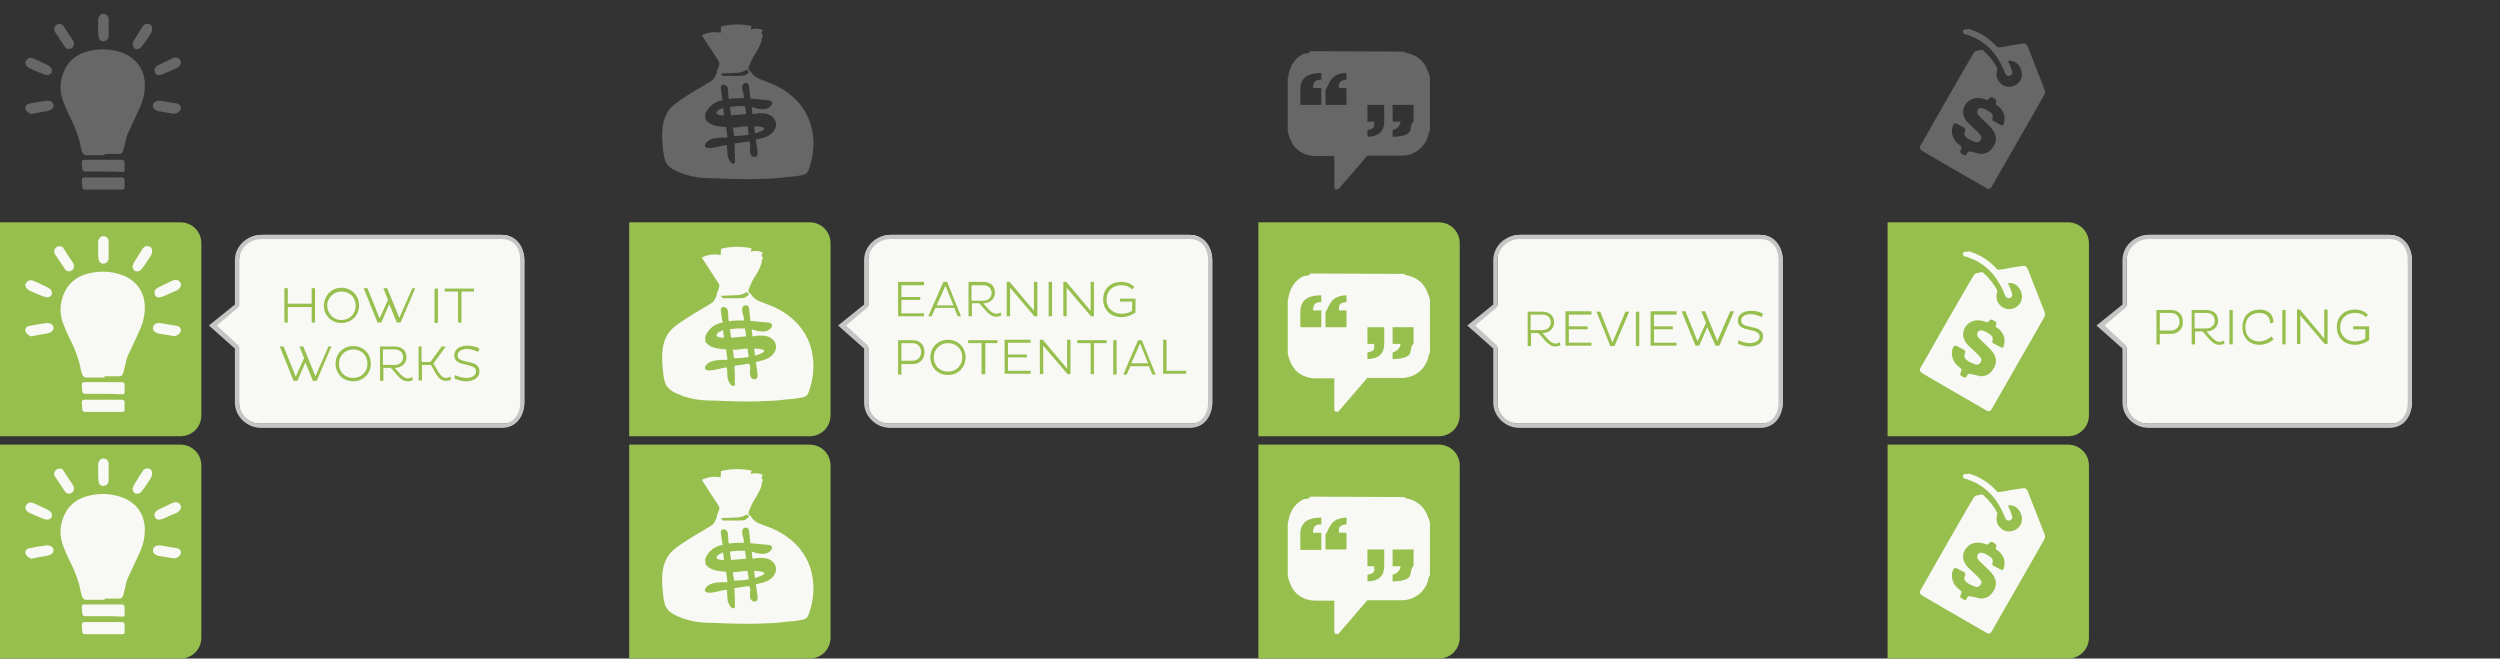 <?xml version="1.0" encoding="utf-8"?>
<!-- Generator: Adobe Illustrator 18.1.1, SVG Export Plug-In . SVG Version: 6.00 Build 0)  -->
<svg version="1.1" xmlns="http://www.w3.org/2000/svg" xmlns:xlink="http://www.w3.org/1999/xlink" x="0px" y="0px" width="596px"
	 height="157px" viewBox="0 0 596 157" enable-background="new 0 0 596 157" xml:space="preserve">
<rect x="0" y="0" width="596" height="157" fill="#333333" stroke="none"/>
<g id="_x3C_Layer_x3E_">
</g>
<g id="Back_Back_Lock">
</g>
<g id="Layer_1">
</g>
<g id="Menu">
	<g>
		<rect opacity="0" fill="#676767" width="146" height="51"/>
		<rect x="150" opacity="0" fill="#676767" width="146" height="51"/>
		<rect x="300" opacity="0" fill="#676767" width="146" height="51"/>
		<rect x="450" opacity="0" fill="#676767" width="146" height="51"/>
		<g id="_x38_ZUheL_12_">
			<g>
				<path fill="#676767" d="M468.6,7c0.2,0,0.3,0,0.5,0c0.1,0,0.2-0.1,0.3-0.1c2.6,0.8,4.9,2.2,6.7,4.3c0.1,0.1,0.3,0.1,0.5,0.1
					c1-0.1,1.9-0.3,2.9-0.5c0.9-0.1,1.8-0.3,2.7-0.4c0.6-0.1,0.9,0.1,1.2,0.7c0.1,0.2,0.1,0.3,0.2,0.5c1.3,3.2,2.5,6.5,3.8,9.7
					c0.2,0.5,0.2,0.9-0.1,1.4c-1.1,1.9-2.2,3.9-3.3,5.8c-3,5.2-6,10.5-9,15.7c-0.2,0.3-0.4,0.8-0.7,0.8c-0.1,0-0.3,0-0.4,0
					c-0.2,0-0.4-0.2-0.6-0.3c-3.5-2-6.9-4-10.4-6c-1.5-0.9-3.1-1.8-4.6-2.7c-0.6-0.4-0.8-0.8-0.4-1.4c1.1-1.9,2.2-3.8,3.3-5.8
					c1.8-3.2,3.7-6.4,5.5-9.6c1.3-2.2,2.5-4.4,3.8-6.5c0.2-0.3,0.4-0.5,0.8-0.6c0.3,0,0.6-0.1,0.9-0.2c0.3,0,0.5,0,0.7,0.2
					c1.3,1.2,2.4,2.5,3.2,4.1c0.1,0.1,0.1,0.3,0,0.5c-0.4,1.5,0.1,2.8,1.4,3.6c1.5,0.9,3.6,0.2,4.3-1.4c0.6-1.4,0-3.1-1.2-4
					c-0.6-0.4-1.2-0.5-1.9-0.4c0.1,0.3,0.2,0.5,0.3,0.7c0.3,0.6,0.5,1.3,0.7,1.9c0.2,0.5-0.3,1-0.8,1c-0.4,0-0.7-0.2-0.9-0.7
					c-0.5-1.3-1.1-2.5-1.9-3.7c-1.3-2-3.1-3.6-5.3-4.7c-0.6-0.3-1.3-0.5-2-0.8c-0.3-0.1-0.6,0-0.7-0.3C467.8,7.5,468,7,468.6,7z
					 M472.1,36.7C472.1,36.6,472.1,36.6,472.1,36.7c1.2,0,2.1-0.4,2.8-1.3c1.1-1.4,1.3-2.9,0.2-4.4c-0.5-0.7-1.2-1.3-1.9-2
					c-0.5-0.5-1.1-1-1.6-1.6c-0.3-0.4-0.3-0.8-0.1-1.2c0.2-0.4,0.6-0.5,1.1-0.4c0.7,0.2,1.2,0.5,1.8,0.9c0.6,0.4,0.8,0.9,0.6,1.6
					c-0.1,0.3,0,0.5,0.3,0.6c0.6,0.3,1.1,0.6,1.7,0.9c0.3,0.2,0.7,0,0.7-0.3c0.1-0.5,0.2-1,0.2-1.4c-0.1-1.2-0.7-2.2-1.7-2.9
					c-0.5-0.3-0.5-0.4-0.3-0.9c0.1-0.3,0-0.5-0.3-0.7c-0.4-0.2-0.7-0.6-1.2-0.3c0,0-0.1,0.1-0.1,0.1c-0.4,0.5-0.5,0.5-1,0.3
					c-0.8-0.3-1.6-0.4-2.4-0.3c-1.7,0.3-3,1.8-2.9,3.5c0.1,1,0.6,1.8,1.2,2.4c0.7,0.7,1.5,1.4,2.2,2.1c0.3,0.3,0.6,0.6,0.8,0.9
					c0.3,0.4,0.2,0.8-0.1,1.2c-0.3,0.4-0.7,0.5-1.1,0.4c-0.5-0.2-1.1-0.4-1.6-0.7c-1.1-0.6-1.3-1.2-0.9-2.1c0.1-0.3,0-0.5-0.3-0.7
					c-0.6-0.3-1.1-0.6-1.7-0.9c-0.4-0.2-0.7-0.1-0.9,0.4c-0.5,1.2-0.3,2.4,0.4,3.5c0.3,0.5,0.8,0.9,1.3,1.3c0.4,0.3,0.4,0.5,0.2,0.9
					c-0.3,0.7-0.3,0.8,0.4,1.2c0,0,0.1,0,0.1,0.1c0.5,0.2,0.7,0.2,0.9-0.3c0.3-0.5,0.4-0.6,1-0.4C470.9,36.4,471.5,36.5,472.1,36.7z
					"/>
			</g>
		</g>
		<g id="rIVfB7_7_">
			<g>
				<path fill="#676767" d="M25,37c-2,0-3,0-4.4,0c-0.6,0-0.9-0.4-1.1-1c-0.3-0.9-0.4-2-0.7-2.9c-0.3-1-0.7-2.1-1.1-3.1
					c-0.8-1.8-1.8-3.6-2.5-5.5c-0.8-1.9-1-3.9-0.5-5.9c0.8-3.2,2.8-5.4,6-6.3c2.9-0.8,5.7-0.7,8.5,0.3c3.7,1.4,5.6,4.6,5.3,8.5
					c-0.1,1.9-0.7,3.7-1.6,5.5c-0.8,1.8-1.7,3.6-2.5,5.4c-0.4,1-0.5,2-0.8,3.1c-0.1,0.2-0.1,0.4-0.2,0.7c-0.2,0.6-0.3,0.9-1,0.9
					c-1.3,0-2.7,0-3.7,0C25,36.6,25,37,25,37z"/>
				<path fill="#676767" d="M25,40.9c-2,0-3.1,0-4.5,0c-0.6,0-0.8-0.1-0.9-0.7c0-0.4-0.1-0.9-0.1-1.3c0-0.7,0.1-0.8,0.8-0.8
					c2.2,0,4.3,0,6.5,0c0.7,0,1.5,0,2.2,0c0.5,0,0.7,0.2,0.7,0.7c0,0.5,0,1,0,1.5c0,0.5,0,0.7-0.5,0.7C27.7,40.9,26,40.9,25,40.9
					C25,40.9,25,40.9,25,40.9z"/>
				<path fill="#676767" d="M25,45.2c-2,0-3.1,0-4.5,0c-0.6,0-0.9-0.1-0.9-0.8c0-0.5-0.1-0.9-0.1-1.4c0-0.5,0.2-0.7,0.7-0.7
					c2.9,0,5.9,0,8.8,0c0.5,0,0.7,0.2,0.7,0.7c0,0.5,0,0.9,0,1.4c0,0.6,0,0.8-0.6,0.8C27.7,45.2,26,45.2,25,45.2
					C25,45.2,25,45.2,25,45.2z"/>
				<path fill="#676767" d="M31.6,10.5c0.1-0.3,0.2-0.7,0.4-1c0.7-1.1,1.3-2.1,2-3.2c0.4-0.6,1.1-0.8,1.7-0.5
					c0.5,0.2,0.7,0.9,0.5,1.6c-0.1,0.2-0.1,0.3-0.2,0.5c-0.7,1.1-1.4,2.2-2.2,3.2c-0.3,0.5-1,0.7-1.4,0.6
					C32,11.6,31.6,11.1,31.6,10.5z"/>
				<path fill="#676767" d="M14.2,5.7c0.5,0,0.8,0.2,1,0.6c0.7,1.1,1.4,2.2,2.1,3.2c0.5,0.7,0.4,1.5-0.1,1.9
					c-0.5,0.4-1.3,0.4-1.7-0.2c-0.8-1.2-1.6-2.4-2.4-3.6C12.6,6.8,13.2,5.7,14.2,5.7z"/>
				<path fill="#676767" d="M38.1,24c1.1,0.2,2.3,0.4,3.5,0.6c0.2,0,0.5,0.1,0.7,0.1c0.9,0.3,1.1,1.1,0.5,1.8
					c-0.4,0.4-0.9,0.7-1.5,0.6c-1.2-0.2-2.4-0.4-3.6-0.6c-0.1,0-0.2,0-0.2-0.1c-0.7-0.2-1.2-0.8-1-1.4C36.6,24.4,37.1,24,38.1,24z"
					/>
				<path fill="#676767" d="M7.4,27.2c-0.3-0.2-0.7-0.3-1-0.7c-0.7-0.7-0.3-1.7,0.6-1.8c1.4-0.3,2.7-0.5,4.1-0.7
					c0.4,0,0.9,0.1,1.2,0.3c0.7,0.5,0.6,1.5-0.2,1.9c-0.3,0.1-0.6,0.2-0.9,0.3C10,26.7,8.8,26.9,7.4,27.2z"/>
				<path fill="#676767" d="M11.2,17.9c-0.3-0.1-0.5-0.1-0.8-0.2c-1.1-0.4-2.2-0.9-3.3-1.4c-0.3-0.1-0.5-0.3-0.7-0.5
					c-0.3-0.4-0.5-0.8-0.2-1.3c0.3-0.5,0.7-0.7,1.2-0.7c0.2,0,0.5,0.1,0.7,0.2c1.1,0.5,2.3,1,3.4,1.6c0.8,0.4,1,1,0.8,1.7
					C12.1,17.7,11.8,17.8,11.2,17.9z"/>
				<path fill="#676767" d="M38,17.9c-0.4,0-0.8-0.1-1-0.5c-0.2-0.5-0.3-0.9,0.1-1.4c0.2-0.2,0.4-0.4,0.7-0.5
					c1.1-0.5,2.2-1.1,3.3-1.6c0.5-0.2,1.1-0.3,1.6,0.1c0.6,0.5,0.6,1.2,0,1.8c-0.2,0.2-0.4,0.4-0.7,0.5c-1.1,0.5-2.1,0.9-3.2,1.4
					C38.6,17.8,38.3,17.8,38,17.9z"/>
				<path fill="#676767" d="M23.4,7c0-1,0-1.5,0-2.2c0-0.8,0.5-1.5,1.2-1.5c0.7,0,1.2,0.4,1.3,1.2c0,1.4,0,2.7,0,4
					c0,0.5-0.2,1-0.7,1.2c-0.8,0.4-1.6,0-1.7-1C23.4,8.2,23.4,7,23.4,7C23.4,7,23.4,7,23.4,7z"/>
			</g>
		</g>
		<g>
			<path fill="#676767" d="M179.8,30.1c0.8,0,1.4,0.1,1.9,0.2c0.3,0.1,0.5,0.2,0.5,0.4c0,0.2-0.5,0.5-1.3,0.8
				c-0.3,0.1-0.6,0.2-0.9,0.3L179.8,30.1z"/>
			<path fill="#676767" d="M178.2,30.1l0.3,2c-0.4,0.1-0.9,0.1-1.3,0.2c-0.8,0.1-1.5,0.1-2.2,0.1l-0.3-2c0.5,0,1,0,1.5-0.1
				C176.9,30.2,177.6,30.1,178.2,30.1z"/>
			<path fill="#676767" d="M176.7,27.3c-0.9,0.1-1.7,0.1-2.4,0.2l-0.3-2c0.2,0,0.5-0.1,0.8-0.1c0.6-0.1,1.1-0.1,1.7-0.1
				c0.4,0,0.7,0,1.1,0l0.3,1.9c-0.1,0-0.1,0-0.2,0L176.7,27.3z"/>
			<path fill="#676767" d="M173.3,32.8C173.3,32.8,173.3,32.8,173.3,32.8c-0.1,0-0.2,0-0.4,0C173.1,32.8,173.2,32.8,173.3,32.8z"/>
			<path fill="#676767" d="M172.3,27.5c-0.9,0-1.4-0.2-1.5-0.6c0-0.1,0.1-0.3,0.3-0.5c0.3-0.3,0.8-0.5,1.3-0.7l0.2,1.8
				C172.6,27.5,172.4,27.5,172.3,27.5z"/>
			<path fill="#676767" d="M170.8,17.1c0.2-0.4,0.4-0.8,0.5-1.2c0.1-0.3,0.2-0.5,0.2-0.8c0-0.3-0.2-0.5-0.3-0.7c-1.3-2-2.6-4-3.9-6
				c1.4-0.7,3-0.9,4.5-0.6c0-0.5,0.1-1,0.1-1.5c2.4-0.6,4.9-0.6,7.3-0.1c-0.1,0.2-0.2,0.5-0.2,0.8c0.9-0.3,2-0.2,2.9,0.2
				c-0.2,0-0.4,0.8-0.3,0.9c0.1,0.2,0.2,0.3,0.4,0.3c-0.4,0.3-0.4,1-0.5,1.5c-0.2,0.7-0.6,1.4-0.9,2c-0.6,1-1.3,2-1.7,3.1
				c-0.3,0.8-0.9,1.5,0.1,2.2v0l-0.4,0.1c0,0-0.1-0.1-0.1-0.1c-0.2-0.4-0.3-0.6-0.6-0.5c-0.3,0.2-1,0.5-1.5,0.6
				c-0.6,0.1-4.2,0.2-4.2,0.2s-0.3,0-0.4,0.2L170.8,17.1z"/>
			<path fill="#676767" d="M169.3,33.3c-1.3,0.6-1.8,1.9-0.4,2c1.3,0.1,2.9-0.6,4.4-0.7c0,0.4,0.1,1.2,0.1,1.7c0,0.1,0,0.1,0,0.1
				c0,0.3,0.1,0.6,0.1,0.9c0.1,0.4,0.9,2.4,1.7,1.5c0,0,0,0,0,0c0,0,0,0,0,0c0-0.3,0-0.5,0-0.8c0,0,0,0,0,0c-0.1-0.1,0-0.5,0-0.6
				c0-0.1,0-0.2,0-0.3c0-0.3-0.1-2.9-0.1-2.9c1.2-0.2,2.3-0.3,3.5-0.5c0.3,0.5,0.3,1,0.2,1.6c0,0.5-0.1,1.1,0.2,1.6
				c0.3,0.5,1,0.7,1.4,0.3c0.3-0.3,0.2-0.7,0.2-1.1c-0.1-0.9-0.3-1.9-0.4-2.8c1.2-0.3,2.4-0.5,3.4-1.2c1-0.7,1.7-2,1.3-3.1
				c-0.3-1-1.3-1.7-2.3-1.9c-1-0.2-2.1-0.1-3.2,0.1c-0.1-0.6-0.1-1.2-0.2-1.7c1.5,0.5,3.4,1,4.5-0.2c0.3-0.3,0.5-0.7,0.3-1
				c-0.2-0.3-0.6-0.4-0.9-0.4c-1.4-0.1-2.8-0.3-4.2-0.4c-0.1-0.9-0.2-1.8-0.3-2.7c0-0.3-0.1-0.7-0.4-0.9c-0.4-0.3-1.1,0-1.2,0.5
				c-0.2,0.5,0,1,0.1,1.5c0.2,0.5,0.3,1,0.2,1.5c-1.2,0-2.4,0-3.5,0.2c-0.2-0.4-0.2-1-0.2-1.5c0-0.5,0-1.1-0.3-1.5
				c-0.3-0.4-1-0.6-1.3-0.2c-0.2,0.3-0.2,0.6-0.1,0.9c0.1,0.9,0.2,1.8,0.4,2.6c-1.5,0.2-2.9,1.1-3.7,2.4c-0.2,0.3-0.4,0.7-0.5,1.1
				c0,0.4,0.1,0.7,0.1,1.1c0.2,0.3,0.5,0.6,0.8,0.8c1.2,0.8,2.7,0.9,4.1,1c0,0,0.2,1.4,0.2,1.5c0.1,0.3,0.1,0.7,0.1,1
				c-0.1,0-0.2,0-0.4,0C171.7,32.8,170.4,32.8,169.3,33.3z M167.5,42.4c-0.6-0.1-1.2-0.1-1.7-0.2c-0.7-0.1-1.4-0.3-2.1-0.5
				c-0.3-0.1-0.7-0.2-1-0.3c-0.3-0.1-0.7-0.4-1-0.4c-1.4-0.6-2.7-1.4-3.2-2.9c-0.2-0.7-0.3-1.4-0.4-2.1c-0.3-2.8-0.6-6.2,0.8-8.8
				c0.7-1.4,1.9-2.4,3.1-3.2c2.3-1.6,4.7-3,7.1-4.4c0.3-0.2,0.8-0.5,1-0.7c0.2-0.3,0.3-0.6,0.5-0.9c0.1-0.3,0.3-0.6,0.4-1l0.9,0.4
				c0,0,0,0.1,0,0.1c0.1,0.3,0.3,0.5,0.4,0.6c0.1,0,0.6,0,1.3,0c0.7,0,1.6,0,2.4,0c1.6,0,1.8-0.2,2.1-0.5c0.3-0.2,0.6-0.3,0.5-0.6
				l0.3-0.1c0.3,0.6,0.7,1,1.2,1.4c0.8,0.6,1.8,0.8,2.7,1.2c4.9,1.7,9,5.2,10.5,10.3c0.9,3.1,0.8,6.4-0.1,9.4
				c-0.2,0.6-0.4,1.5-0.8,2c-0.5,0.5-1.3,0.6-2,0.7c-0.9,0.2-1.8,0.2-2.7,0.3c-1.7,0.2-3.3,0.4-5,0.4c-3.4,0.2-6.7,0.1-10.1,0
				c-0.7,0-1.5-0.1-2.2-0.1C169.3,42.5,168.4,42.5,167.5,42.4z"/>
		</g>
		<path fill="#676767" d="M315,25v-4h-2c0.1-2,1-1.9,2-2v-1.6c-1,0-2.6,0.1-3.7,0.9c-1,0.8-1.3,1.9-1.3,2.9V25H315z M321,17.4
			c-4,0.1-4,2.7-5,4V25h5v-4h-1.8c0-1-0.2-1.8,1.8-2V17.4z M325.8,37.3c-2.3,2.7-4.5,5.2-6.8,7.9c-0.1,0-0.1-0.1-0.2-0.1h0
			c-0.1,0-0.2,0.1-0.3,0.1c-0.3-0.2-0.4-0.3-0.4-0.6c0-2.3,0-4.7,0-7c0-0.1,0-0.3,0-0.4c-1,0-2.6,0-4,0c-0.6,0-1.1,0-1.7-0.1
			c-2.7-0.5-4.3-2.1-5.1-4.7c-0.1-0.4-0.3-0.8-0.3-1.2V18.5c0-0.1,0.1-0.1,0.1-0.2c0.3-2.3,1.4-4.3,3.5-5.4c0.6-0.3,1.4,0.1,2-0.9
			h-0.2c0,0,0.1,0.2,0.1,0.2c10.2,0,12.2,0.1,22.3,0.1c0,0,0.1,0.1,0.1,0.1c0,0,0.1,0.1,0.1,0.1c0,0,0.1,0.1,0.1,0.1
			c0.1,0,0.1,0,0.2,0c2.4,0.5,4.1,1.8,5,4.1c0.2,0.6,0.6,1.3,0.6,1.9V31c0,0.2-0.2,0.4-0.3,0.7c-0.5,3.1-3.2,5.4-6.4,5.4
			c-5.4,0-2.6,0-8.1,0C326.1,37,325.9,37.1,325.8,37.3z M326,32.6c4-0.1,4-2.7,4-4V25h-4v4h1.6c0,1,0.4,1.7-1.6,2V32.6z M332,31v1.6
			c1,0,2.7-0.1,3.7-0.8c1-0.8,0.3-1.9,1.3-2.9V25h-5v4h1.9C333.8,30,333,30.8,332,31z"/>
		<rect y="53" opacity="0" fill="#676767" width="146" height="51"/>
		<rect x="150" y="53" opacity="0" fill="#676767" width="146" height="51"/>
		<rect x="300" y="53" opacity="0" fill="#676767" width="146" height="51"/>
		<rect x="450" y="53" opacity="0" fill="#676767" width="146" height="51"/>
		<path fill="#97BF4E" d="M43,104H0V53h43c2.8,0,5,2.2,5,5v41C48,101.8,45.8,104,43,104z"/>
		<path fill="#97BF4E" d="M193,104h-43V53h43c2.8,0,5,2.2,5,5v41C198,101.8,195.8,104,193,104z"/>
		<path fill="#97BF4E" d="M343,104h-43V53h43c2.8,0,5,2.2,5,5v41C348,101.8,345.8,104,343,104z"/>
		<path fill="#97BF4E" d="M493,104h-43V53h43c2.8,0,5,2.2,5,5v41C498,101.8,495.8,104,493,104z"/>
		<g>
			<path fill="#F8F8F4" d="M62.2,101c-3.1,0-5.2-2.1-5.2-5V82.9l-6-5.3l6-4.8V62c0-2.9,2.1-6,5.2-6h57.5c3.2,0,5.3,3.1,5.3,6v34
				c0,3-2.2,5-5.3,5H62.2z"/>
			<path fill="#C6C5C5" d="M119.7,57c2.9,0,4.3,2.3,4.3,5v34c0,2.7-1.5,5-4.3,5H62.2c-2.8,0-5.2-2.3-5.2-5V83.1v-0.4l-0.1-0.3
				l-5.2-4.8l5.1-4.3L57,73v-0.5V62c0-2.6,2.4-5,5.2-5H120 M119.7,56H62.2c-3.3,0-6.2,2.7-6.2,6v10.6l-6.2,5l6.2,5.5V96
				c0,3.3,2.9,6,6.2,6h57.5c3.3,0,5.3-2.7,5.3-6V62C125,58.7,123,56,119.7,56L119.7,56z"/>
		</g>
		<g>
			<path fill="#F8F8F4" d="M362.2,101c-3.1,0-5.2-2.1-5.2-5V82.9l-6-5.3l6-4.8V62c0-2.9,2.1-6,5.2-6h57.5c3.2,0,5.3,3.1,5.3,6v34
				c0,3-2.2,5-5.3,5H362.2z"/>
			<path fill="#C6C5C5" d="M419.7,57c2.9,0,4.3,2.3,4.3,5v34c0,2.7-1.5,5-4.3,5h-57.5c-2.8,0-5.2-2.3-5.2-5V83.1v-0.4l-0.1-0.3
				l-5.2-4.8l5.1-4.3L357,73v-0.5V62c0-2.6,2.4-5,5.2-5H420 M419.7,56h-57.5c-3.3,0-6.2,2.7-6.2,6v10.6l-6.2,5l6.2,5.5V96
				c0,3.3,2.9,6,6.2,6h57.5c3.3,0,5.3-2.7,5.3-6V62C425,58.7,423,56,419.7,56L419.7,56z"/>
		</g>
		<g>
			<path fill="#F8F8F4" d="M512.2,101c-3.1,0-5.2-2.1-5.2-5V82.9l-6-5.3l6-4.8V62c0-2.9,2.1-6,5.2-6h57.5c3.2,0,5.3,3.1,5.3,6v34
				c0,3-2.2,5-5.3,5H512.2z"/>
			<path fill="#C6C5C5" d="M569.7,57c2.9,0,4.3,2.3,4.3,5v34c0,2.7-1.5,5-4.3,5h-57.5c-2.8,0-5.2-2.3-5.2-5V83.1v-0.4l-0.1-0.3
				l-5.2-4.8l5.1-4.3L507,73v-0.5V62c0-2.6,2.4-5,5.2-5H570 M569.7,56h-57.5c-3.3,0-6.2,2.7-6.2,6v10.6l-6.2,5l6.2,5.5V96
				c0,3.3,2.9,6,6.2,6h57.5c3.3,0,5.3-2.7,5.3-6V62C575,58.7,573,56,569.7,56L569.7,56z"/>
		</g>
		<g>
			<path fill="#F8F8F4" d="M212.2,101c-3.1,0-5.2-2.1-5.2-5V82.9l-6-5.3l6-4.8V62c0-2.9,2.1-6,5.2-6h71.5c3.2,0,5.3,3.1,5.3,6v34
				c0,3-2.2,5-5.3,5H212.2z"/>
			<path fill="#C6C5C5" d="M283.7,57c2.9,0,4.3,2.3,4.3,5v34c0,2.7-1.5,5-4.3,5h-71.5c-2.8,0-5.2-2.3-5.2-5V83.1v-0.4l-0.1-0.3
				l-5.2-4.8l5.1-4.3L207,73v-0.5V62c0-2.6,2.4-5,5.2-5H284 M283.7,56h-71.5c-3.3,0-6.2,2.7-6.2,6v10.6l-6.2,5l6.2,5.5V96
				c0,3.3,2.9,6,6.2,6h71.5c3.3,0,5.3-2.7,5.3-6V62C289,58.7,287,56,283.7,56L283.7,56z"/>
		</g>
		<g id="_x38_ZUheL_13_">
			<g>
				<path fill="#F8F8F4" d="M468.6,60c0.2,0,0.3,0,0.5,0c0.1,0,0.2-0.1,0.3-0.1c2.6,0.8,4.9,2.2,6.7,4.3c0.1,0.1,0.3,0.1,0.5,0.1
					c1-0.1,1.9-0.3,2.9-0.5c0.9-0.1,1.8-0.3,2.7-0.4c0.6-0.1,0.9,0.1,1.2,0.7c0.1,0.2,0.1,0.3,0.2,0.5c1.3,3.2,2.5,6.5,3.8,9.7
					c0.2,0.5,0.2,0.9-0.1,1.4c-1.1,1.9-2.2,3.9-3.3,5.8c-3,5.2-6,10.5-9,15.7c-0.2,0.3-0.4,0.8-0.7,0.8c-0.1,0-0.3,0-0.4,0
					c-0.2,0-0.4-0.2-0.6-0.3c-3.5-2-6.9-4-10.4-6c-1.5-0.9-3.1-1.8-4.6-2.7c-0.6-0.4-0.8-0.8-0.4-1.4c1.1-1.9,2.2-3.8,3.3-5.8
					c1.8-3.2,3.7-6.4,5.5-9.6c1.3-2.2,2.5-4.4,3.8-6.5c0.2-0.3,0.4-0.5,0.8-0.6c0.3,0,0.6-0.1,0.9-0.2c0.3,0,0.5,0,0.7,0.2
					c1.3,1.2,2.4,2.5,3.2,4.1c0.1,0.1,0.1,0.3,0,0.5c-0.4,1.5,0.1,2.8,1.4,3.6c1.5,0.9,3.6,0.2,4.3-1.4c0.6-1.4,0-3.1-1.2-4
					c-0.6-0.4-1.2-0.5-1.9-0.4c0.1,0.3,0.2,0.5,0.3,0.7c0.3,0.6,0.5,1.3,0.7,1.9c0.2,0.5-0.3,1-0.8,1c-0.4,0-0.7-0.2-0.9-0.7
					c-0.5-1.3-1.1-2.5-1.9-3.7c-1.3-2-3.1-3.6-5.3-4.7c-0.6-0.3-1.3-0.5-2-0.8c-0.3-0.1-0.6,0-0.7-0.3C467.8,60.5,468,60,468.6,60z
					 M472.1,89.7C472.1,89.6,472.1,89.6,472.1,89.7c1.2,0,2.1-0.4,2.8-1.3c1.1-1.4,1.3-2.9,0.2-4.4c-0.5-0.7-1.2-1.3-1.9-2
					c-0.5-0.5-1.1-1-1.6-1.6c-0.3-0.4-0.3-0.8-0.1-1.2c0.2-0.4,0.6-0.5,1.1-0.4c0.7,0.2,1.2,0.5,1.8,0.9c0.6,0.4,0.8,0.9,0.6,1.6
					c-0.1,0.3,0,0.5,0.3,0.6c0.6,0.3,1.1,0.6,1.7,0.9c0.3,0.2,0.7,0,0.7-0.3c0.1-0.5,0.2-1,0.2-1.4c-0.1-1.2-0.7-2.2-1.7-2.9
					c-0.5-0.3-0.5-0.4-0.3-0.9c0.1-0.3,0-0.5-0.3-0.7c-0.4-0.2-0.7-0.6-1.2-0.3c0,0-0.1,0.1-0.1,0.1c-0.4,0.5-0.5,0.5-1,0.3
					c-0.8-0.3-1.6-0.4-2.4-0.3c-1.7,0.3-3,1.8-2.9,3.5c0.1,1,0.6,1.8,1.2,2.4c0.7,0.7,1.5,1.4,2.2,2.1c0.3,0.3,0.6,0.6,0.8,0.9
					c0.3,0.4,0.2,0.8-0.1,1.2c-0.3,0.4-0.7,0.5-1.1,0.4c-0.5-0.2-1.1-0.4-1.6-0.7c-1.1-0.6-1.3-1.2-0.9-2.1c0.1-0.3,0-0.5-0.3-0.7
					c-0.6-0.3-1.1-0.6-1.7-0.9c-0.4-0.2-0.7-0.1-0.9,0.4c-0.5,1.2-0.3,2.4,0.4,3.5c0.3,0.5,0.8,0.9,1.3,1.3c0.4,0.3,0.4,0.5,0.2,0.9
					c-0.3,0.7-0.3,0.8,0.4,1.2c0,0,0.1,0,0.1,0.1c0.5,0.2,0.7,0.2,0.9-0.3c0.3-0.5,0.4-0.6,1-0.4C470.9,89.4,471.5,89.5,472.1,89.7z
					"/>
			</g>
		</g>
		<g>
			<path fill="#97BF4E" d="M74.3,73.2h-5.7v3.7h-0.8v-8.2h0.8v3.7h5.7v-3.7h0.8v8.2h-0.8V73.2z"/>
			<path fill="#97BF4E" d="M81.4,68.6c2.4,0,4.2,1.8,4.2,4.2c0,2.4-1.8,4.2-4.2,4.2c-2.4,0-4.2-1.8-4.2-4.2
				C77.3,70.4,79.1,68.6,81.4,68.6z M81.4,76.3c2,0,3.4-1.5,3.4-3.4c0-2-1.4-3.4-3.4-3.4c-1.9,0-3.4,1.5-3.4,3.4
				C78.1,74.8,79.5,76.3,81.4,76.3z"/>
			<path fill="#97BF4E" d="M92.8,72.5l-1.9,4.4H90l-3.3-8.2h0.9l2.9,7.2l2-4.4l-1.1-2.8h0.9l2.9,7.1l3.1-7.1H99l-3.5,8.2h-0.9
				L92.8,72.5z"/>
			<path fill="#97BF4E" d="M103.6,68.8h0.8v8.2h-0.8V68.8z"/>
			<path fill="#97BF4E" d="M110,69.5v7.4h-0.8v-7.4H106v-0.7h7v0.7H110z"/>
			<path fill="#97BF4E" d="M72.8,86.4l-1.9,4.4H70l-3.3-8.2h0.9l2.9,7.2l2-4.4l-1.1-2.8h0.9l2.9,7.1l3.1-7.1H79l-3.5,8.2h-0.9
				L72.8,86.4z"/>
			<path fill="#97BF4E" d="M84.2,82.5c2.4,0,4.2,1.8,4.2,4.2c0,2.4-1.8,4.2-4.2,4.2c-2.4,0-4.2-1.8-4.2-4.2
				C80,84.3,81.8,82.5,84.2,82.5z M84.2,90.1c2,0,3.4-1.5,3.4-3.4c0-2-1.4-3.4-3.4-3.4c-1.9,0-3.4,1.5-3.4,3.4
				C80.8,88.7,82.2,90.1,84.2,90.1z"/>
			<path fill="#97BF4E" d="M90.5,82.6H94c1.5,0,2.9,0.7,2.9,2.6c0,1.5-1.3,2.5-2.7,2.5h-0.1c0.8,0.8,1.9,2.5,3.1,2.5
				c0.3,0,0.7-0.1,1.1-0.3l0.1,0.7c-0.3,0.2-0.8,0.3-1.3,0.3c-1.8,0-3.1-2.6-4-3.2h-1.7v3.1h-0.8V82.6z M91.3,83.3V87h2.8
				c1.1,0,2-0.7,2-1.8c0-1.3-0.9-1.9-2-1.9H91.3z"/>
			<path fill="#97BF4E" d="M99.7,82.6h0.8v3.7h2.1l2.7-3.7h0.9v0.1l-2.9,4c0.7,0.7,1.5,3.4,3,3.4c0.3,0,0.7-0.1,1.1-0.3l0.1,0.7
				c-0.3,0.2-0.8,0.3-1.3,0.3c-2,0-2.8-3.1-3.5-3.8h-2.1v3.7h-0.8V82.6z"/>
			<path fill="#97BF4E" d="M110.1,86.7c-1.1-0.3-1.8-0.9-1.8-2c0-1.2,1-2.3,3.2-2.3c1.1,0,2.2,0.3,2.8,0.7l-0.3,0.8
				c-0.6-0.3-1.6-0.7-2.6-0.7c-1.6,0-2.3,0.7-2.3,1.5c0,0.7,0.5,1.1,1.3,1.3l1.7,0.4c1.4,0.3,2.2,0.9,2.2,2.1c0,1.5-1.3,2.4-3.2,2.4
				c-1.2,0-2.2-0.4-2.8-0.7l0.2-0.8c0.5,0.3,1.5,0.7,2.6,0.7c1.4,0,2.4-0.6,2.4-1.6c0-0.7-0.6-1.1-1.7-1.4L110.1,86.7z"/>
		</g>
		<g>
			<path fill="#97BF4E" d="M214.1,75.4v-8.2h6.2V68h-5.4v2.8h4.5v0.7h-4.5v3.2h5.4v0.7H214.1z"/>
			<path fill="#97BF4E" d="M224.9,67.2h0.9l3.3,8.2h-0.8l-0.8-2H223l-0.9,2h-0.8L224.9,67.2z M223.3,72.8h4l-1.9-4.7L223.3,72.8z"/>
			<path fill="#97BF4E" d="M230.8,67.2h3.5c1.5,0,2.9,0.7,2.9,2.6c0,1.5-1.3,2.5-2.7,2.5h-0.1c0.8,0.8,1.9,2.5,3.1,2.5
				c0.3,0,0.7-0.1,1.1-0.3l0.1,0.7c-0.3,0.2-0.8,0.3-1.3,0.3c-1.8,0-3.1-2.6-4-3.2h-1.7v3.1h-0.8V67.2z M231.6,68v3.7h2.8
				c1.1,0,2-0.7,2-1.8c0-1.3-0.9-1.9-2-1.9H231.6z"/>
			<path fill="#97BF4E" d="M240.8,68.6v6.8H240v-8.2h0.7l5.8,6.9v-6.9h0.8v8.2h-0.7L240.8,68.6z"/>
			<path fill="#97BF4E" d="M250,67.2h0.8v8.2H250V67.2z"/>
			<path fill="#97BF4E" d="M254.3,68.6v6.8h-0.8v-8.2h0.7l5.8,6.9v-6.9h0.8v8.2h-0.7L254.3,68.6z"/>
			<path fill="#97BF4E" d="M270.7,71.1v3.4c-0.8,0.6-2.1,1.1-3.4,1.1c-2.4,0-4.3-1.6-4.3-4.2c0-2.7,1.9-4.2,4.3-4.2
				c1.3,0,2.3,0.4,3.1,1.2l-0.4,0.6c-0.7-0.6-1.5-1-2.7-1c-2,0-3.5,1.3-3.5,3.4c0,2.1,1.6,3.4,3.6,3.4c1,0,1.9-0.3,2.5-0.7v-2.2H267
				v-0.7H270.7z"/>
			<path fill="#97BF4E" d="M214.1,81.1h3.5c1.5,0,2.8,0.9,2.8,2.9c0,1.8-1.3,2.8-2.8,2.8h-2.7v2.5h-0.8V81.1z M214.9,81.8V86h2.6
				c1.2,0,2.1-0.8,2.1-2.1c0-1.4-1-2.1-2.1-2.1H214.9z"/>
			<path fill="#97BF4E" d="M226,81c2.4,0,4.2,1.8,4.2,4.2c0,2.4-1.8,4.2-4.2,4.2c-2.4,0-4.2-1.8-4.2-4.2C221.8,82.8,223.6,81,226,81
				z M226,88.6c2,0,3.4-1.5,3.4-3.4c0-2-1.4-3.4-3.4-3.4c-1.9,0-3.4,1.5-3.4,3.4C222.6,87.1,224,88.6,226,88.6z"/>
			<path fill="#97BF4E" d="M234.9,81.8v7.4H234v-7.4h-3.2v-0.7h7v0.7H234.9z"/>
			<path fill="#97BF4E" d="M239.5,89.2v-8.2h6.2v0.7h-5.4v2.8h4.5v0.7h-4.5v3.2h5.4v0.7H239.5z"/>
			<path fill="#97BF4E" d="M248.7,82.4v6.8h-0.8v-8.2h0.7l5.8,6.9v-6.9h0.8v8.2h-0.7L248.7,82.4z"/>
			<path fill="#97BF4E" d="M260.8,81.8v7.4H260v-7.4h-3.2v-0.7h7v0.7H260.8z"/>
			<path fill="#97BF4E" d="M265.4,81.1h0.8v8.2h-0.8V81.1z"/>
			<path fill="#97BF4E" d="M271.3,81.1h0.9l3.3,8.2h-0.8l-0.8-2h-4.4l-0.9,2h-0.8L271.3,81.1z M269.7,86.6h4l-1.9-4.7L269.7,86.6z"
				/>
			<path fill="#97BF4E" d="M277.3,89.2v-8.2h0.8v7.4h4.7v0.7H277.3z"/>
		</g>
		<g>
			<path fill="#97BF4E" d="M364.1,74.3h3.5c1.5,0,2.9,0.7,2.9,2.6c0,1.5-1.3,2.5-2.7,2.5h-0.1c0.8,0.8,1.9,2.5,3.1,2.5
				c0.3,0,0.7-0.1,1.1-0.3l0.1,0.7c-0.3,0.2-0.8,0.3-1.3,0.3c-1.8,0-3.1-2.6-4-3.2h-1.7v3.1h-0.8V74.3z M364.9,75v3.7h2.8
				c1.1,0,2-0.7,2-1.8c0-1.3-0.9-1.9-2-1.9H364.9z"/>
			<path fill="#97BF4E" d="M373.2,82.4v-8.2h6.2V75H374v2.8h4.5v0.7H374v3.2h5.4v0.7H373.2z"/>
			<path fill="#97BF4E" d="M380.6,74.3h0.9l2.9,7.4l3.1-7.4h0.9l-3.5,8.2h-1L380.6,74.3z"/>
			<path fill="#97BF4E" d="M390,74.3h0.8v8.2H390V74.3z"/>
			<path fill="#97BF4E" d="M393.5,82.4v-8.2h6.2V75h-5.4v2.8h4.5v0.7h-4.5v3.2h5.4v0.7H393.5z"/>
			<path fill="#97BF4E" d="M407,78l-1.9,4.4h-0.9l-3.3-8.2h0.9l2.9,7.2l2-4.4l-1.1-2.8h0.9l2.9,7.1l3.1-7.1h0.9l-3.5,8.2h-0.9
				L407,78z"/>
			<path fill="#97BF4E" d="M416.1,78.4c-1.1-0.3-1.8-0.9-1.8-2c0-1.2,1-2.3,3.2-2.3c1.1,0,2.2,0.3,2.8,0.7l-0.3,0.8
				c-0.6-0.3-1.6-0.7-2.6-0.7c-1.6,0-2.3,0.7-2.3,1.5c0,0.7,0.5,1.1,1.3,1.3l1.7,0.4c1.4,0.3,2.2,0.9,2.2,2.1c0,1.5-1.3,2.4-3.2,2.4
				c-1.2,0-2.2-0.4-2.8-0.7l0.2-0.8c0.5,0.3,1.5,0.7,2.6,0.7c1.4,0,2.4-0.6,2.4-1.6c0-0.7-0.6-1.1-1.7-1.4L416.1,78.4z"/>
		</g>
		<g>
			<path fill="#97BF4E" d="M514.1,73.9h3.5c1.5,0,2.8,0.9,2.8,2.9c0,1.8-1.3,2.8-2.8,2.8h-2.7v2.5h-0.8V73.9z M514.9,74.6v4.2h2.6
				c1.2,0,2.1-0.8,2.1-2.1c0-1.4-1-2.1-2.1-2.1H514.9z"/>
			<path fill="#97BF4E" d="M522.4,73.9h3.5c1.5,0,2.9,0.7,2.9,2.6c0,1.5-1.3,2.5-2.7,2.5h-0.1c0.8,0.8,1.9,2.5,3.1,2.5
				c0.3,0,0.7-0.1,1.1-0.3l0.1,0.7c-0.3,0.2-0.8,0.3-1.3,0.3c-1.8,0-3.1-2.6-4-3.2h-1.7v3.1h-0.8V73.9z M523.2,74.6v3.7h2.8
				c1.1,0,2-0.7,2-1.8c0-1.3-0.9-1.9-2-1.9H523.2z"/>
			<path fill="#97BF4E" d="M531.5,73.9h0.8v8.2h-0.8V73.9z"/>
			<path fill="#97BF4E" d="M542,80.9c-0.7,0.7-2,1.3-3.3,1.3c-2.4,0-4.1-1.6-4.1-4.2c0-2.7,1.7-4.2,4.1-4.2c2.1,0,3.3,1.2,3.3,3.1
				l-0.8,0.2c0-1.5-0.9-2.5-2.6-2.5c-2,0-3.3,1.3-3.3,3.4c0,2.1,1.3,3.4,3.3,3.4c1.2,0,2.3-0.6,2.9-1.2L542,80.9z"/>
			<path fill="#97BF4E" d="M544.1,73.9h0.8v8.2h-0.8V73.9z"/>
			<path fill="#97BF4E" d="M548.4,75.2v6.8h-0.8v-8.2h0.7l5.8,6.9v-6.9h0.8v8.2h-0.7L548.4,75.2z"/>
			<path fill="#97BF4E" d="M564.8,77.7v3.4c-0.8,0.6-2.1,1.1-3.4,1.1c-2.4,0-4.3-1.6-4.3-4.2c0-2.7,1.9-4.2,4.3-4.2
				c1.3,0,2.3,0.4,3.1,1.2l-0.4,0.6c-0.7-0.6-1.5-1-2.7-1c-2,0-3.5,1.3-3.5,3.4c0,2.1,1.6,3.4,3.5,3.4c1,0,1.9-0.3,2.5-0.7v-2.2
				h-2.9v-0.7H564.8z"/>
		</g>
		<g id="rIVfB7_6_">
			<g>
				<path fill="#F8F8F4" d="M25,90c-2,0-3,0-4.4,0c-0.6,0-0.9-0.4-1.1-1c-0.3-0.9-0.4-2-0.7-2.9c-0.3-1-0.7-2.1-1.1-3.1
					c-0.8-1.8-1.8-3.6-2.5-5.5c-0.8-1.9-1-3.9-0.5-5.9c0.8-3.2,2.8-5.4,6-6.3c2.9-0.8,5.7-0.7,8.5,0.3c3.7,1.4,5.6,4.6,5.3,8.5
					c-0.1,1.9-0.7,3.7-1.6,5.5c-0.8,1.8-1.7,3.6-2.5,5.4c-0.4,1-0.5,2-0.8,3.1c-0.1,0.2-0.1,0.4-0.2,0.7c-0.2,0.6-0.3,0.9-1,0.9
					c-1.3,0-2.7,0-3.7,0C25,89.6,25,90,25,90z"/>
				<path fill="#F8F8F4" d="M25,93.9c-2,0-3.1,0-4.5,0c-0.6,0-0.8-0.1-0.9-0.7c0-0.4-0.1-0.9-0.1-1.3c0-0.7,0.1-0.8,0.8-0.8
					c2.2,0,4.3,0,6.5,0c0.7,0,1.5,0,2.2,0c0.5,0,0.7,0.2,0.7,0.7c0,0.5,0,1,0,1.5c0,0.5,0,0.7-0.5,0.7C27.7,93.9,26,93.9,25,93.9
					C25,93.9,25,93.9,25,93.9z"/>
				<path fill="#F8F8F4" d="M25,98.2c-2,0-3.1,0-4.5,0c-0.6,0-0.9-0.1-0.9-0.8c0-0.5-0.1-0.9-0.1-1.4c0-0.5,0.2-0.7,0.7-0.7
					c2.9,0,5.9,0,8.8,0c0.5,0,0.7,0.2,0.7,0.7c0,0.5,0,0.9,0,1.4c0,0.6,0,0.8-0.6,0.8C27.7,98.2,26,98.2,25,98.2
					C25,98.2,25,98.2,25,98.2z"/>
				<path fill="#F8F8F4" d="M31.6,63.5c0.1-0.3,0.2-0.7,0.4-1c0.7-1.1,1.3-2.1,2-3.2c0.4-0.6,1.1-0.8,1.7-0.5
					c0.5,0.2,0.7,0.9,0.5,1.6c-0.1,0.2-0.1,0.3-0.2,0.5c-0.7,1.1-1.4,2.2-2.2,3.2c-0.3,0.5-1,0.7-1.4,0.6
					C32,64.6,31.6,64.1,31.6,63.5z"/>
				<path fill="#F8F8F4" d="M14.2,58.7c0.5,0,0.8,0.2,1,0.6c0.7,1.1,1.4,2.2,2.1,3.2c0.5,0.7,0.4,1.5-0.1,1.9
					c-0.5,0.4-1.3,0.4-1.7-0.2c-0.8-1.2-1.6-2.4-2.4-3.6C12.6,59.8,13.2,58.7,14.2,58.7z"/>
				<path fill="#F8F8F4" d="M38.1,77c1.1,0.2,2.3,0.4,3.5,0.6c0.2,0,0.5,0.1,0.7,0.1c0.9,0.3,1.1,1.1,0.5,1.8
					c-0.4,0.4-0.9,0.7-1.5,0.6c-1.2-0.2-2.4-0.4-3.6-0.6c-0.1,0-0.2,0-0.2-0.1c-0.7-0.2-1.2-0.8-1-1.4C36.6,77.4,37.1,77,38.1,77z"
					/>
				<path fill="#F8F8F4" d="M7.4,80.2c-0.3-0.2-0.7-0.3-1-0.7c-0.7-0.7-0.3-1.7,0.6-1.8c1.4-0.3,2.7-0.5,4.1-0.7
					c0.4,0,0.9,0.1,1.2,0.3c0.7,0.5,0.6,1.5-0.2,1.9c-0.3,0.2-0.6,0.2-0.9,0.3C10,79.7,8.8,79.9,7.4,80.2z"/>
				<path fill="#F8F8F4" d="M11.2,70.9c-0.3-0.1-0.5-0.1-0.8-0.2c-1.1-0.4-2.2-0.9-3.3-1.4c-0.3-0.1-0.5-0.3-0.7-0.5
					c-0.3-0.4-0.5-0.8-0.2-1.3c0.3-0.5,0.7-0.7,1.2-0.7c0.2,0,0.5,0.1,0.7,0.2c1.1,0.5,2.3,1,3.4,1.6c0.8,0.4,1,1,0.8,1.7
					C12.1,70.7,11.8,70.8,11.2,70.9z"/>
				<path fill="#F8F8F4" d="M38,70.9c-0.4,0-0.8-0.1-1-0.5c-0.2-0.5-0.3-0.9,0.1-1.4c0.2-0.2,0.4-0.4,0.7-0.5
					c1.1-0.5,2.2-1.1,3.3-1.6c0.5-0.2,1.1-0.3,1.6,0.1c0.6,0.5,0.6,1.2,0,1.8c-0.2,0.2-0.4,0.4-0.7,0.5c-1.1,0.5-2.1,0.9-3.2,1.4
					C38.6,70.8,38.3,70.8,38,70.9z"/>
				<path fill="#F8F8F4" d="M23.4,60c0-1,0-1.5,0-2.2c0-0.8,0.5-1.5,1.2-1.5c0.7,0,1.2,0.4,1.3,1.2c0,1.4,0,2.7,0,4
					c0,0.5-0.2,1-0.7,1.2c-0.8,0.4-1.6,0-1.7-1C23.4,61.2,23.4,60,23.4,60C23.4,60,23.4,60,23.4,60z"/>
			</g>
		</g>
		<g>
			<path fill="#F8F8F4" d="M179.8,83.1c0.8,0,1.4,0.1,1.9,0.2c0.3,0.1,0.5,0.2,0.5,0.4c0,0.2-0.5,0.5-1.3,0.8
				c-0.3,0.1-0.6,0.2-0.9,0.3L179.8,83.1z"/>
			<path fill="#F8F8F4" d="M178.2,83.1l0.3,2c-0.4,0.1-0.9,0.1-1.3,0.2c-0.8,0.1-1.5,0.1-2.2,0.1l-0.3-2c0.5,0,1,0,1.5-0.1
				C176.9,83.2,177.6,83.1,178.2,83.1z"/>
			<path fill="#F8F8F4" d="M176.7,80.3c-0.9,0.1-1.7,0.1-2.4,0.2l-0.3-2c0.2,0,0.5-0.1,0.8-0.1c0.6-0.1,1.1-0.1,1.7-0.1
				c0.4,0,0.7,0,1.1,0l0.3,1.9c-0.1,0-0.1,0-0.2,0L176.7,80.3z"/>
			<path fill="#F8F8F4" d="M173.3,85.8C173.3,85.8,173.3,85.8,173.3,85.8c-0.1,0-0.2,0-0.4,0C173.1,85.8,173.2,85.8,173.3,85.8z"/>
			<path fill="#F8F8F4" d="M172.3,80.5c-0.9,0-1.4-0.2-1.5-0.6c0-0.1,0.1-0.3,0.3-0.5c0.3-0.3,0.8-0.5,1.3-0.7l0.2,1.8
				C172.6,80.5,172.4,80.5,172.3,80.5z"/>
			<path fill="#F8F8F4" d="M170.8,70.1c0.2-0.4,0.4-0.8,0.5-1.2c0.1-0.3,0.2-0.5,0.2-0.8c0-0.3-0.2-0.5-0.3-0.7c-1.3-2-2.6-4-3.9-6
				c1.4-0.7,3-0.9,4.5-0.6c0-0.5,0.1-1,0.1-1.5c2.4-0.6,4.9-0.6,7.3-0.1c-0.1,0.2-0.2,0.5-0.2,0.8c0.9-0.3,2-0.2,2.9,0.2
				c-0.2,0-0.4,0.8-0.3,0.9c0.1,0.2,0.2,0.3,0.4,0.3c-0.4,0.3-0.4,1-0.5,1.5c-0.2,0.7-0.6,1.4-0.9,2c-0.6,1-1.3,2-1.7,3.1
				c-0.3,0.8-0.9,1.5,0.1,2.2v0l-0.4,0.1c0,0-0.1-0.1-0.1-0.1c-0.2-0.4-0.3-0.6-0.6-0.5c-0.3,0.2-1,0.5-1.5,0.6
				c-0.6,0.1-4.2,0.2-4.2,0.2s-0.3,0-0.4,0.2L170.8,70.1z"/>
			<path fill="#F8F8F4" d="M169.3,86.3c-1.3,0.6-1.8,1.9-0.4,2c1.3,0.1,2.9-0.6,4.4-0.7c0,0.4,0.1,1.2,0.1,1.7c0,0.1,0,0.1,0,0.1
				c0,0.3,0.1,0.6,0.1,0.9c0.1,0.4,0.9,2.4,1.7,1.5c0,0,0,0,0,0c0,0,0,0,0,0c0-0.3,0-0.5,0-0.8c0,0,0,0,0,0c-0.1-0.1,0-0.5,0-0.6
				c0-0.1,0-0.2,0-0.3c0-0.3-0.1-2.9-0.1-2.9c1.2-0.2,2.3-0.3,3.5-0.5c0.3,0.5,0.3,1,0.2,1.6c0,0.5-0.1,1.1,0.2,1.6
				c0.3,0.5,1,0.7,1.4,0.3c0.3-0.3,0.2-0.7,0.2-1.1c-0.1-0.9-0.3-1.9-0.4-2.8c1.2-0.3,2.4-0.5,3.4-1.2c1-0.7,1.7-2,1.3-3.1
				c-0.3-1-1.3-1.7-2.3-1.9c-1-0.2-2.1-0.1-3.2,0.1c-0.1-0.6-0.1-1.2-0.2-1.7c1.5,0.5,3.4,1,4.5-0.2c0.3-0.3,0.5-0.7,0.3-1
				c-0.2-0.3-0.6-0.4-0.9-0.4c-1.4-0.1-2.8-0.3-4.2-0.4c-0.1-0.9-0.2-1.8-0.3-2.7c0-0.3-0.1-0.7-0.4-0.9c-0.4-0.3-1.1,0-1.2,0.5
				c-0.2,0.5,0,1,0.1,1.5c0.2,0.5,0.3,1,0.2,1.5c-1.2,0-2.4,0-3.5,0.2c-0.2-0.4-0.2-1-0.2-1.5c0-0.5,0-1.1-0.3-1.5
				c-0.3-0.4-1-0.6-1.3-0.2c-0.2,0.3-0.2,0.6-0.1,0.9c0.1,0.9,0.2,1.8,0.4,2.6c-1.5,0.2-2.9,1.1-3.7,2.4c-0.2,0.3-0.4,0.7-0.5,1.1
				c0,0.4,0.1,0.7,0.1,1.1c0.2,0.3,0.5,0.6,0.8,0.8c1.2,0.8,2.7,0.9,4.1,1c0,0,0.2,1.4,0.2,1.5c0.1,0.3,0.1,0.7,0.1,1
				c-0.1,0-0.2,0-0.4,0C171.7,85.8,170.4,85.8,169.3,86.3z M167.5,95.4c-0.6-0.1-1.2-0.1-1.7-0.2c-0.7-0.1-1.4-0.3-2.1-0.5
				c-0.3-0.1-0.7-0.2-1-0.3c-0.3-0.1-0.7-0.4-1-0.4c-1.4-0.6-2.7-1.4-3.2-2.9c-0.2-0.7-0.3-1.4-0.4-2.1c-0.3-2.8-0.6-6.2,0.8-8.8
				c0.7-1.4,1.9-2.4,3.1-3.2c2.3-1.6,4.7-3,7.1-4.4c0.3-0.2,0.8-0.5,1-0.7c0.2-0.3,0.3-0.6,0.5-0.9c0.1-0.3,0.3-0.6,0.4-1l0.9,0.4
				c0,0,0,0.1,0,0.1c0.1,0.3,0.3,0.5,0.4,0.6c0.1,0,0.6,0,1.3,0c0.7,0,1.6,0,2.4,0c1.6,0,1.8-0.2,2.1-0.5c0.3-0.2,0.6-0.3,0.5-0.6
				l0.3-0.1c0.3,0.6,0.7,1,1.2,1.4c0.8,0.6,1.8,0.8,2.7,1.2c4.9,1.7,9,5.2,10.5,10.3c0.9,3.1,0.8,6.4-0.1,9.4
				c-0.2,0.6-0.4,1.5-0.8,2c-0.5,0.5-1.3,0.6-2,0.7c-0.9,0.2-1.8,0.2-2.7,0.3c-1.7,0.2-3.3,0.4-5,0.4c-3.4,0.2-6.7,0.1-10.1,0
				c-0.7,0-1.5-0.1-2.2-0.1C169.3,95.5,168.4,95.5,167.5,95.4z"/>
		</g>
		<path fill="#F8F8F4" d="M315,78v-4h-2c0.1-2,1-1.9,2-2v-1.6c-1,0-2.6,0.1-3.7,0.9c-1,0.8-1.3,1.9-1.3,2.9V78H315z M321,70.4
			c-4,0.1-4,2.7-5,4V78h5v-4h-1.8c0-1-0.2-1.8,1.8-2V70.4z M325.8,90.3c-2.3,2.7-4.5,5.2-6.8,7.9c-0.1,0-0.1-0.1-0.2-0.1h0
			c-0.1,0-0.2,0.1-0.3,0.1c-0.3-0.2-0.4-0.3-0.4-0.6c0-2.3,0-4.7,0-7c0-0.1,0-0.3,0-0.4c-1,0-2.6,0-4,0c-0.6,0-1.1,0-1.7-0.1
			c-2.7-0.5-4.3-2.1-5.1-4.7c-0.1-0.4-0.3-0.8-0.3-1.2V71.5c0-0.1,0.1-0.1,0.1-0.2c0.3-2.3,1.4-4.3,3.5-5.4c0.6-0.3,1.4,0.1,2-0.9
			h-0.2c0,0,0.1,0.2,0.1,0.2c10.2,0,12.2,0.1,22.3,0.1c0,0,0.1,0.1,0.1,0.1c0,0,0.1,0.1,0.1,0.1c0,0,0.1,0.1,0.1,0.1
			c0.1,0,0.1,0,0.2,0c2.4,0.5,4.1,1.8,5,4.1c0.2,0.6,0.6,1.3,0.6,1.9V84c0,0.2-0.2,0.4-0.3,0.7c-0.5,3.1-3.2,5.4-6.4,5.4
			c-5.4,0-2.6,0-8.1,0C326.1,90,325.9,90.1,325.8,90.3z M326,85.6c4-0.1,4-2.7,4-4V78h-4v4h1.6c0,1,0.4,1.7-1.6,2V85.6z M332,84v1.6
			c1,0,2.7-0.1,3.7-0.8c1-0.8,0.3-1.9,1.3-2.9V78h-5v4h1.9C333.8,83,333,83.8,332,84z"/>
		<rect y="106" opacity="0" fill="#676767" width="146" height="51"/>
		<rect x="150" y="106" opacity="0" fill="#676767" width="146" height="51"/>
		<rect x="300" y="106" opacity="0" fill="#676767" width="146" height="51"/>
		<rect x="450" y="106" opacity="0" fill="#676767" width="146" height="51"/>
		<path fill="#97BF4E" d="M43,157H0v-51h43c2.8,0,5,2.2,5,5v41C48,154.8,45.8,157,43,157z"/>
		<path fill="#97BF4E" d="M193,157h-43v-51h43c2.8,0,5,2.2,5,5v41C198,154.8,195.8,157,193,157z"/>
		<path fill="#97BF4E" d="M343,157h-43v-51h43c2.8,0,5,2.2,5,5v41C348,154.8,345.8,157,343,157z"/>
		<path fill="#97BF4E" d="M493,157h-43v-51h43c2.8,0,5,2.2,5,5v41C498,154.8,495.8,157,493,157z"/>
		<g id="_x38_ZUheL_11_">
			<g>
				<path fill="#F8F8F4" d="M468.6,113c0.2,0,0.3,0,0.5,0c0.1,0,0.2-0.1,0.3-0.1c2.6,0.8,4.9,2.2,6.7,4.3c0.1,0.1,0.3,0.1,0.5,0.1
					c1-0.1,1.9-0.3,2.9-0.5c0.9-0.1,1.8-0.3,2.7-0.4c0.6-0.1,0.9,0.1,1.2,0.7c0.1,0.2,0.1,0.3,0.2,0.5c1.3,3.2,2.5,6.5,3.8,9.7
					c0.2,0.5,0.2,0.9-0.1,1.4c-1.1,1.9-2.2,3.9-3.3,5.8c-3,5.2-6,10.5-9,15.7c-0.2,0.3-0.4,0.8-0.7,0.8c-0.1,0-0.3,0-0.4,0
					c-0.2,0-0.4-0.2-0.6-0.3c-3.5-2-6.9-4-10.4-6c-1.5-0.9-3.1-1.8-4.6-2.7c-0.6-0.4-0.8-0.8-0.4-1.4c1.1-1.9,2.2-3.8,3.3-5.8
					c1.8-3.2,3.7-6.4,5.5-9.6c1.3-2.2,2.5-4.4,3.8-6.5c0.2-0.3,0.4-0.5,0.8-0.6c0.3,0,0.6-0.1,0.9-0.2c0.3,0,0.5,0,0.7,0.2
					c1.3,1.2,2.4,2.5,3.2,4.1c0.1,0.1,0.1,0.3,0,0.5c-0.4,1.5,0.1,2.8,1.4,3.6c1.5,0.9,3.6,0.2,4.3-1.4c0.6-1.4,0-3.1-1.2-4
					c-0.6-0.4-1.2-0.5-1.9-0.4c0.1,0.3,0.2,0.5,0.3,0.7c0.3,0.6,0.5,1.3,0.7,1.9c0.2,0.5-0.3,1-0.8,1c-0.4,0-0.7-0.2-0.9-0.7
					c-0.5-1.3-1.1-2.5-1.9-3.7c-1.3-2-3.1-3.6-5.3-4.7c-0.6-0.3-1.3-0.5-2-0.8c-0.3-0.1-0.6,0-0.7-0.3
					C467.8,113.5,468,113,468.6,113z M472.1,142.7C472.1,142.6,472.1,142.6,472.1,142.7c1.2,0,2.1-0.4,2.8-1.3
					c1.1-1.4,1.3-2.9,0.2-4.4c-0.5-0.7-1.2-1.3-1.9-2c-0.5-0.5-1.1-1-1.6-1.6c-0.3-0.4-0.3-0.8-0.1-1.2c0.2-0.4,0.6-0.5,1.1-0.4
					c0.7,0.2,1.2,0.5,1.8,0.9c0.6,0.4,0.8,0.9,0.6,1.6c-0.1,0.3,0,0.5,0.3,0.6c0.6,0.3,1.1,0.6,1.7,0.9c0.3,0.2,0.7,0,0.7-0.3
					c0.1-0.5,0.2-1,0.2-1.4c-0.1-1.2-0.7-2.2-1.7-2.9c-0.5-0.3-0.5-0.4-0.3-0.9c0.1-0.3,0-0.5-0.3-0.7c-0.4-0.2-0.7-0.6-1.2-0.3
					c0,0-0.1,0.1-0.1,0.1c-0.4,0.5-0.5,0.5-1,0.3c-0.8-0.3-1.6-0.4-2.4-0.3c-1.7,0.3-3,1.8-2.9,3.5c0.1,1,0.6,1.8,1.2,2.4
					c0.7,0.7,1.5,1.4,2.2,2.1c0.3,0.3,0.6,0.6,0.8,0.9c0.3,0.4,0.2,0.8-0.1,1.2c-0.3,0.4-0.7,0.5-1.1,0.4c-0.5-0.2-1.1-0.4-1.6-0.7
					c-1.1-0.6-1.3-1.2-0.9-2.1c0.1-0.3,0-0.5-0.3-0.7c-0.6-0.3-1.1-0.6-1.7-0.9c-0.4-0.2-0.7-0.1-0.9,0.4c-0.5,1.2-0.3,2.4,0.4,3.5
					c0.3,0.5,0.8,0.9,1.3,1.3c0.4,0.3,0.4,0.5,0.2,0.9c-0.3,0.7-0.3,0.8,0.4,1.2c0,0,0.1,0,0.1,0.1c0.5,0.2,0.7,0.2,0.9-0.3
					c0.3-0.5,0.4-0.6,1-0.4C470.9,142.4,471.5,142.5,472.1,142.7z"/>
			</g>
		</g>
		<g id="rIVfB7_5_">
			<g>
				<path fill="#F8F8F4" d="M25,143c-2,0-3,0-4.4,0c-0.6,0-0.9-0.4-1.1-1c-0.3-0.9-0.4-2-0.7-2.9c-0.3-1-0.7-2.1-1.1-3.1
					c-0.8-1.8-1.8-3.6-2.5-5.5c-0.8-1.9-1-3.9-0.5-5.9c0.8-3.2,2.8-5.4,6-6.3c2.9-0.8,5.7-0.7,8.5,0.3c3.7,1.4,5.6,4.6,5.3,8.5
					c-0.1,1.9-0.7,3.7-1.6,5.5c-0.8,1.8-1.7,3.6-2.5,5.4c-0.4,1-0.5,2-0.8,3.1c-0.1,0.2-0.1,0.4-0.2,0.7c-0.2,0.6-0.3,0.9-1,0.9
					c-1.3,0-2.7,0-3.7,0C25,142.6,25,143,25,143z"/>
				<path fill="#F8F8F4" d="M25,146.9c-2,0-3.1,0-4.5,0c-0.6,0-0.8-0.1-0.9-0.7c0-0.4-0.1-0.9-0.1-1.3c0-0.7,0.1-0.8,0.8-0.8
					c2.2,0,4.3,0,6.5,0c0.7,0,1.5,0,2.2,0c0.5,0,0.7,0.2,0.7,0.7c0,0.5,0,1,0,1.5c0,0.5,0,0.7-0.5,0.7C27.7,146.9,26,146.9,25,146.9
					C25,146.9,25,146.9,25,146.9z"/>
				<path fill="#F8F8F4" d="M25,151.2c-2,0-3.1,0-4.5,0c-0.6,0-0.9-0.1-0.9-0.8c0-0.5-0.1-0.9-0.1-1.4c0-0.5,0.2-0.7,0.7-0.7
					c2.9,0,5.9,0,8.8,0c0.5,0,0.7,0.2,0.7,0.7c0,0.5,0,0.9,0,1.4c0,0.6,0,0.8-0.6,0.8C27.7,151.2,26,151.2,25,151.2
					C25,151.2,25,151.2,25,151.2z"/>
				<path fill="#F8F8F4" d="M31.6,116.5c0.1-0.3,0.2-0.7,0.4-1c0.7-1.1,1.3-2.1,2-3.2c0.4-0.6,1.1-0.8,1.7-0.5
					c0.5,0.2,0.7,0.9,0.5,1.6c-0.1,0.2-0.1,0.3-0.2,0.5c-0.7,1.1-1.4,2.2-2.2,3.2c-0.3,0.5-1,0.7-1.4,0.6
					C32,117.6,31.6,117.1,31.6,116.5z"/>
				<path fill="#F8F8F4" d="M14.2,111.7c0.5,0,0.8,0.2,1,0.6c0.7,1.1,1.4,2.2,2.1,3.2c0.5,0.7,0.4,1.5-0.1,1.9
					c-0.5,0.4-1.3,0.4-1.7-0.2c-0.8-1.2-1.6-2.4-2.4-3.6C12.6,112.8,13.2,111.7,14.2,111.7z"/>
				<path fill="#F8F8F4" d="M38.1,130c1.1,0.2,2.3,0.4,3.5,0.6c0.2,0,0.5,0.1,0.7,0.1c0.9,0.3,1.1,1.1,0.5,1.8
					c-0.4,0.4-0.9,0.7-1.5,0.6c-1.2-0.2-2.4-0.4-3.6-0.6c-0.1,0-0.2,0-0.2-0.1c-0.7-0.2-1.2-0.8-1-1.4C36.6,130.4,37.1,130,38.1,130
					z"/>
				<path fill="#F8F8F4" d="M7.4,133.2c-0.3-0.2-0.7-0.3-1-0.7c-0.7-0.7-0.3-1.7,0.6-1.8c1.4-0.3,2.7-0.5,4.1-0.7
					c0.4,0,0.9,0.1,1.2,0.3c0.7,0.5,0.6,1.5-0.2,1.9c-0.3,0.1-0.6,0.2-0.9,0.3C10,132.7,8.8,132.9,7.4,133.2z"/>
				<path fill="#F8F8F4" d="M11.2,123.9c-0.3-0.1-0.5-0.1-0.8-0.2c-1.1-0.4-2.2-0.9-3.3-1.4c-0.3-0.1-0.5-0.3-0.7-0.5
					c-0.3-0.4-0.5-0.8-0.2-1.3c0.3-0.5,0.7-0.7,1.2-0.7c0.2,0,0.5,0.1,0.7,0.2c1.1,0.5,2.3,1,3.4,1.6c0.8,0.4,1,1,0.8,1.7
					C12.1,123.7,11.8,123.8,11.2,123.9z"/>
				<path fill="#F8F8F4" d="M38,123.9c-0.4,0-0.8-0.1-1-0.5c-0.2-0.5-0.3-0.9,0.1-1.4c0.2-0.2,0.4-0.4,0.7-0.5
					c1.1-0.5,2.2-1.1,3.3-1.6c0.5-0.2,1.1-0.3,1.6,0.1c0.6,0.5,0.6,1.2,0,1.8c-0.2,0.2-0.4,0.4-0.7,0.5c-1.1,0.5-2.1,0.9-3.2,1.4
					C38.6,123.8,38.3,123.8,38,123.9z"/>
				<path fill="#F8F8F4" d="M23.4,113c0-1,0-1.5,0-2.2c0-0.8,0.5-1.5,1.2-1.5c0.7,0,1.2,0.4,1.3,1.2c0,1.4,0,2.7,0,4
					c0,0.5-0.2,1-0.7,1.2c-0.8,0.4-1.6,0-1.7-1C23.4,114.2,23.4,113,23.4,113C23.4,113,23.4,113,23.4,113z"/>
			</g>
		</g>
		<g>
			<path fill="#F8F8F4" d="M179.8,136.1c0.8,0,1.4,0.1,1.9,0.2c0.3,0.1,0.5,0.2,0.5,0.4c0,0.2-0.5,0.5-1.3,0.8
				c-0.3,0.1-0.6,0.2-0.9,0.3L179.8,136.1z"/>
			<path fill="#F8F8F4" d="M178.2,136.1l0.3,2c-0.4,0.1-0.9,0.1-1.3,0.2c-0.8,0.1-1.5,0.1-2.2,0.1l-0.3-2c0.5,0,1,0,1.5-0.1
				C176.9,136.2,177.6,136.1,178.2,136.1z"/>
			<path fill="#F8F8F4" d="M176.7,133.3c-0.9,0.1-1.7,0.1-2.4,0.2l-0.3-2c0.2,0,0.5-0.1,0.8-0.1c0.6-0.1,1.1-0.1,1.7-0.1
				c0.4,0,0.7,0,1.1,0l0.3,1.9c-0.1,0-0.1,0-0.2,0L176.7,133.3z"/>
			<path fill="#F8F8F4" d="M173.3,138.8C173.3,138.8,173.3,138.8,173.3,138.8c-0.1,0-0.2,0-0.4,0
				C173.1,138.8,173.2,138.8,173.3,138.8z"/>
			<path fill="#F8F8F4" d="M172.3,133.5c-0.9,0-1.4-0.2-1.5-0.6c0-0.1,0.1-0.3,0.3-0.5c0.3-0.3,0.8-0.5,1.3-0.7l0.2,1.8
				C172.6,133.5,172.4,133.5,172.3,133.5z"/>
			<path fill="#F8F8F4" d="M170.8,123.1c0.2-0.4,0.4-0.8,0.5-1.2c0.1-0.3,0.2-0.5,0.2-0.8c0-0.3-0.2-0.5-0.3-0.7c-1.3-2-2.6-4-3.9-6
				c1.4-0.7,3-0.9,4.5-0.6c0-0.5,0.1-1,0.1-1.5c2.4-0.6,4.9-0.6,7.3-0.1c-0.1,0.2-0.2,0.5-0.2,0.8c0.9-0.3,2-0.2,2.9,0.2
				c-0.2,0-0.4,0.8-0.3,0.9c0.1,0.2,0.2,0.3,0.4,0.3c-0.4,0.3-0.4,1-0.5,1.5c-0.2,0.7-0.6,1.4-0.9,2c-0.6,1-1.3,2-1.7,3.1
				c-0.3,0.8-0.9,1.5,0.1,2.2v0l-0.4,0.1c0,0-0.1-0.1-0.1-0.1c-0.2-0.4-0.3-0.6-0.6-0.5c-0.3,0.2-1,0.5-1.5,0.6
				c-0.6,0.1-4.2,0.2-4.2,0.2s-0.3,0-0.4,0.2L170.8,123.1z"/>
			<path fill="#F8F8F4" d="M169.3,139.3c-1.3,0.6-1.8,1.9-0.4,2c1.3,0.1,2.9-0.6,4.4-0.7c0,0.4,0.1,1.2,0.1,1.7c0,0.1,0,0.1,0,0.1
				c0,0.3,0.1,0.6,0.1,0.9c0.1,0.4,0.9,2.4,1.7,1.5c0,0,0,0,0,0c0,0,0,0,0,0c0-0.3,0-0.5,0-0.8c0,0,0,0,0,0c-0.1-0.1,0-0.5,0-0.6
				c0-0.1,0-0.2,0-0.3c0-0.3-0.1-2.9-0.1-2.9c1.2-0.2,2.3-0.3,3.5-0.5c0.3,0.5,0.3,1,0.2,1.6c0,0.5-0.1,1.1,0.2,1.6
				c0.3,0.5,1,0.7,1.4,0.3c0.3-0.3,0.2-0.7,0.2-1.1c-0.1-0.9-0.3-1.9-0.4-2.8c1.2-0.3,2.4-0.5,3.4-1.2c1-0.7,1.7-2,1.3-3.1
				c-0.3-1-1.3-1.7-2.3-1.9c-1-0.2-2.1-0.1-3.2,0.1c-0.1-0.6-0.1-1.2-0.2-1.7c1.5,0.5,3.4,1,4.5-0.2c0.3-0.3,0.5-0.7,0.3-1
				c-0.2-0.3-0.6-0.4-0.9-0.4c-1.4-0.1-2.8-0.3-4.2-0.4c-0.1-0.9-0.2-1.8-0.3-2.7c0-0.3-0.1-0.7-0.4-0.9c-0.4-0.3-1.1,0-1.2,0.5
				c-0.2,0.5,0,1,0.1,1.5c0.2,0.5,0.3,1,0.2,1.5c-1.2,0-2.4,0-3.5,0.2c-0.2-0.4-0.2-1-0.2-1.5c0-0.5,0-1.1-0.3-1.5
				c-0.3-0.4-1-0.6-1.3-0.2c-0.2,0.3-0.2,0.6-0.1,0.9c0.1,0.9,0.2,1.8,0.4,2.6c-1.5,0.2-2.9,1.1-3.7,2.4c-0.2,0.3-0.4,0.7-0.5,1.1
				c0,0.4,0.1,0.7,0.1,1.1c0.2,0.3,0.5,0.6,0.8,0.8c1.2,0.8,2.7,0.9,4.1,1c0,0,0.2,1.4,0.2,1.5c0.1,0.3,0.1,0.7,0.1,1
				c-0.1,0-0.2,0-0.4,0C171.7,138.8,170.4,138.8,169.3,139.3z M167.5,148.4c-0.6-0.1-1.2-0.1-1.7-0.2c-0.7-0.1-1.4-0.3-2.1-0.5
				c-0.3-0.1-0.7-0.2-1-0.3c-0.3-0.1-0.7-0.4-1-0.4c-1.4-0.6-2.7-1.4-3.2-2.9c-0.2-0.7-0.3-1.4-0.4-2.1c-0.3-2.8-0.6-6.2,0.8-8.8
				c0.7-1.4,1.9-2.4,3.1-3.2c2.3-1.6,4.7-3,7.1-4.4c0.3-0.2,0.8-0.5,1-0.7c0.2-0.3,0.3-0.6,0.5-0.9c0.1-0.3,0.3-0.6,0.4-1l0.9,0.4
				c0,0,0,0.1,0,0.1c0.1,0.3,0.3,0.5,0.4,0.6c0.1,0,0.6,0,1.3,0c0.7,0,1.6,0,2.4,0c1.6,0,1.8-0.2,2.1-0.5c0.3-0.2,0.6-0.3,0.5-0.6
				l0.3-0.1c0.3,0.6,0.7,1,1.2,1.4c0.8,0.6,1.8,0.8,2.7,1.2c4.9,1.7,9,5.2,10.5,10.3c0.9,3.1,0.8,6.4-0.1,9.4
				c-0.2,0.6-0.4,1.5-0.8,2c-0.5,0.5-1.3,0.6-2,0.7c-0.9,0.2-1.8,0.2-2.7,0.3c-1.7,0.2-3.3,0.4-5,0.4c-3.4,0.2-6.7,0.1-10.1,0
				c-0.7,0-1.5-0.1-2.2-0.1C169.3,148.5,168.4,148.5,167.5,148.4z"/>
		</g>
		<path fill="#F8F8F4" d="M315,131v-4h-2c0.1-2,1-1.9,2-2v-1.6c-1,0-2.6,0.1-3.7,0.9c-1,0.8-1.3,1.9-1.3,2.9v3.9H315z M321,123.4
			c-4,0.1-4,2.7-5,4v3.6h5v-4h-1.8c0-1-0.2-1.8,1.8-2V123.4z M325.8,143.3c-2.3,2.7-4.5,5.2-6.8,7.9c-0.1,0-0.1-0.1-0.2-0.1h0
			c-0.1,0-0.2,0.1-0.3,0.1c-0.3-0.2-0.4-0.3-0.4-0.6c0-2.3,0-4.7,0-7c0-0.1,0-0.3,0-0.4c-1,0-2.6,0-4,0c-0.6,0-1.1,0-1.7-0.1
			c-2.7-0.5-4.3-2.1-5.1-4.7c-0.1-0.4-0.3-0.8-0.3-1.2v-12.5c0-0.1,0.1-0.1,0.1-0.2c0.3-2.3,1.4-4.3,3.5-5.4c0.6-0.3,1.4,0.1,2-0.9
			h-0.2c0,0,0.1,0.2,0.1,0.2c10.2,0,12.2,0.1,22.3,0.1c0,0,0.1,0.1,0.1,0.1c0,0,0.1,0.1,0.1,0.1c0,0,0.1,0.1,0.1,0.1
			c0.1,0,0.1,0,0.2,0c2.4,0.5,4.1,1.8,5,4.1c0.2,0.6,0.6,1.3,0.6,1.9V137c0,0.2-0.2,0.4-0.3,0.7c-0.5,3.1-3.2,5.4-6.4,5.4
			c-5.4,0-2.6,0-8.1,0C326.1,143,325.9,143.1,325.8,143.3z M326,138.6c4-0.1,4-2.7,4-4V131h-4v4h1.6c0,1,0.4,1.7-1.6,2V138.6z
			 M332,137v1.6c1,0,2.7-0.1,3.7-0.8c1-0.8,0.3-1.9,1.3-2.9V131h-5v4h1.9C333.8,136,333,136.8,332,137z"/>
	</g>
</g>
</svg>
